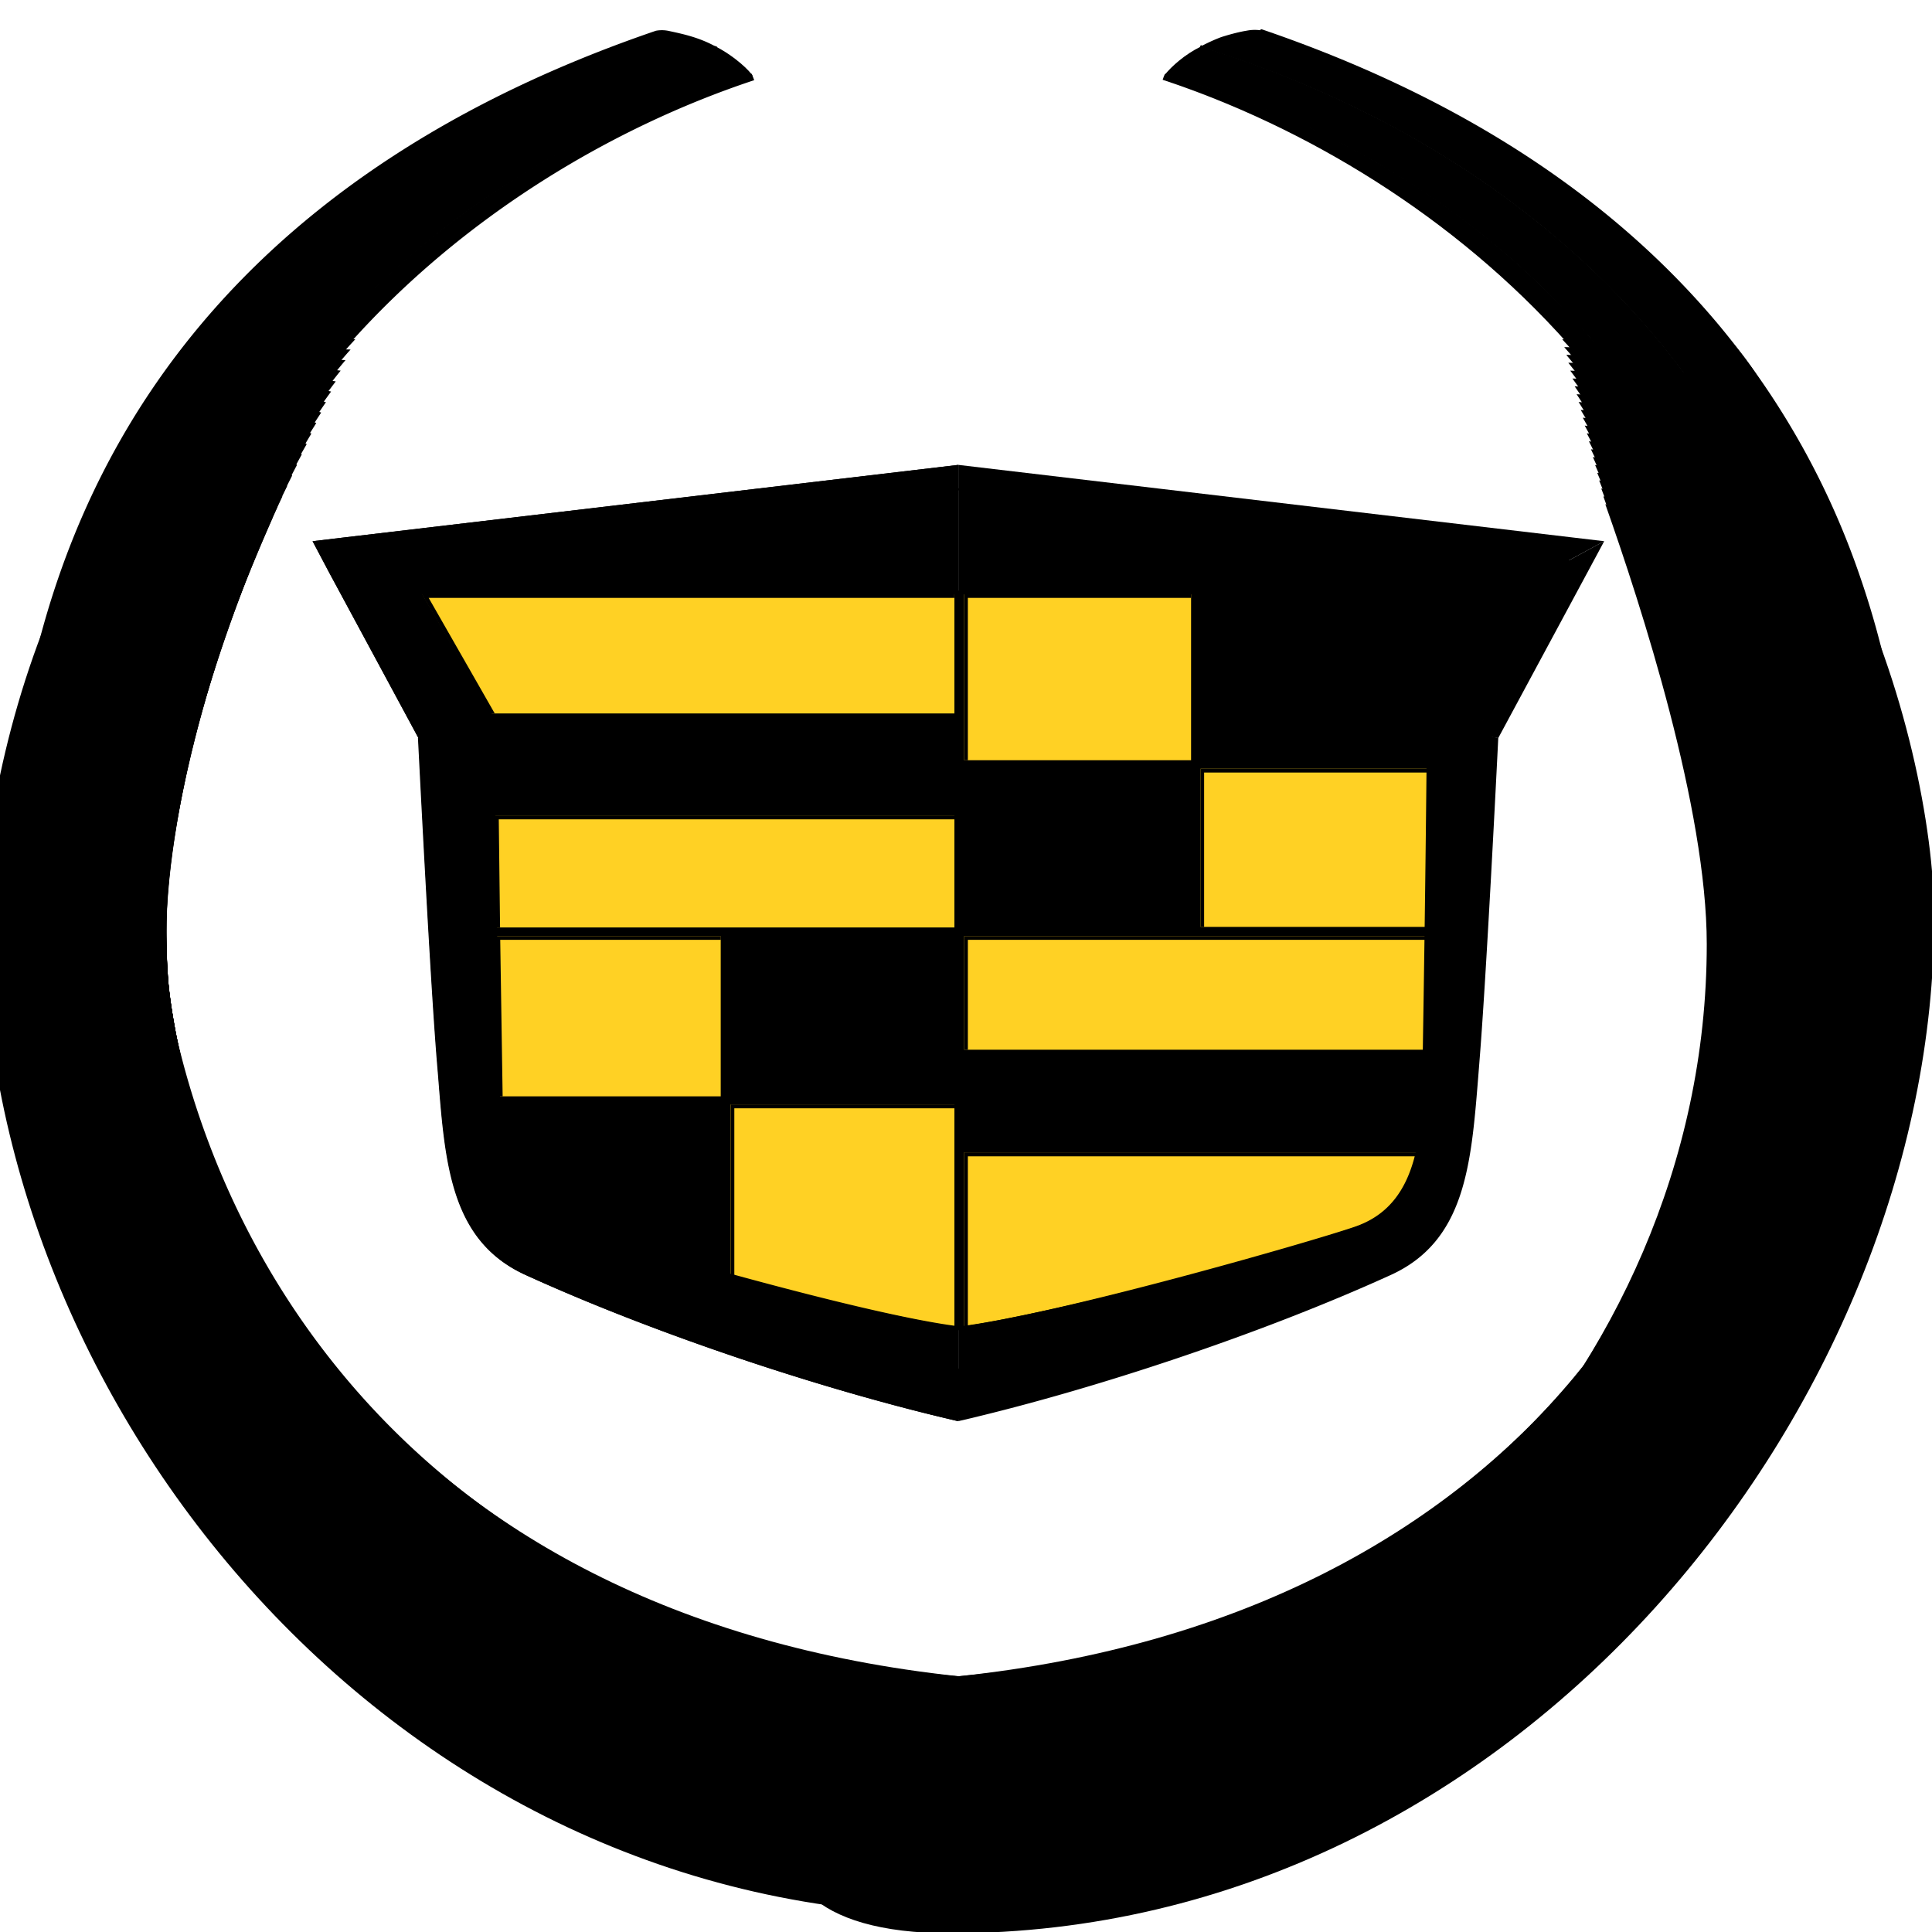 <svg width="24" height="24" fill="none" xmlns="http://www.w3.org/2000/svg"><g clip-path="url(#a)"><path d="m19.928 6.723-.423-.05-7.6-.898v.301l7.57.893.453-.246Z" fill="#000"/><path d="m11.904 6.076 7.572.892-1.145 2.156s-.14 2.901-.232 4.04c-.094 1.14-.118 2.033-.934 2.403a29.714 29.714 0 0 1-5.26 1.78V6.077Z" fill="#000"/><path d="m19.928 6.723-.453.246-1.144 2.155.281.044 1.106-2.054.21-.391Zm-16.045 0 .42-.05 7.602-.898v.301l-7.57.892 1.143 2.156s.14 2.901.235 4.04c.093 1.14.116 2.034.933 2.403a29.712 29.712 0 0 0 5.259 1.78v.308c-1.711-.396-3.797-1.098-5.37-1.815-.925-.42-1-1.364-1.087-2.46l-.015-.19c-.085-1.033-.212-3.573-.234-4.022L4.09 7.115l-.208-.392Z" fill="#000"/><path d="m3.883 6.723.42-.05 7.601-.898v.301l-7.57.893-.451-.246Z" fill="#000"/><path d="m11.905 6.076-7.571.892 1.143 2.156s.14 2.901.235 4.04c.093 1.14.116 2.033.934 2.403a29.756 29.756 0 0 0 5.259 1.78V6.077Z" fill="#000"/><path d="m3.883 6.723.45.246 1.144 2.155-.28.044L4.09 7.114l-.206-.391Zm14.448 2.4s-.14 2.901-.232 4.04c-.094 1.14-.118 2.033-.934 2.403a29.719 29.719 0 0 1-5.26 1.78v.308c1.71-.396 3.795-1.098 5.37-1.815.925-.42 1-1.364 1.088-2.46l.015-.19c.084-1.033.212-3.573.234-4.022l-.28-.044Z" fill="#000"/><path d="M18.59 9.165c-.02.415-.149 2.982-.234 4.024l-.015.195c-.087 1.088-.162 2.022-1.074 2.437-1.578.72-3.658 1.419-5.362 1.812l-.021-.304a29.987 29.987 0 0 0 5.261-1.78c.816-.372.84-1.256.933-2.396.095-1.14.234-4.04.234-4.04l.278.052Z" fill="#000"/><path d="M18.568 9.16c-.019.38-.147 2.976-.235 4.024 0 .014-.014.187-.016.2-.084 1.083-.16 2.005-1.06 2.414-1.582.722-3.657 1.417-5.353 1.808l-.042-.302a29.73 29.73 0 0 0 5.26-1.781c.817-.371.842-1.246.934-2.387.094-1.139.233-4.038.233-4.038l.28.062Z" fill="#000"/><path d="M18.548 9.16c-.017.344-.147 2.966-.234 4.024a7.148 7.148 0 0 0-.016.202c-.085 1.08-.161 1.99-1.048 2.394a30.685 30.685 0 0 1-5.345 1.806l-.064-.301a29.904 29.904 0 0 0 5.261-1.78c.817-.373.841-1.238.934-2.379.095-1.14.233-4.04.233-4.04l.279.074Z" fill="#000"/><path d="M18.525 9.154c-.015.31-.146 2.961-.233 4.026l-.017.207c-.086 1.071-.159 1.972-1.033 2.37a30.466 30.466 0 0 1-5.337 1.803l-.084-.298a29.74 29.74 0 0 0 5.26-1.781c.815-.371.842-1.23.935-2.369.093-1.14.233-4.04.233-4.04l.276.082Z" fill="#000"/><path d="M18.505 9.152c-.014.277-.147 2.954-.234 4.029l-.017.208c-.085 1.067-.159 1.957-1.02 2.348a30.665 30.665 0 0 1-5.329 1.801l-.105-.297a29.913 29.913 0 0 0 5.259-1.78c.817-.372.843-1.221.936-2.361.094-1.14.234-4.04.234-4.04l.276.092Z" fill="#000"/><path d="M18.483 9.148c-.013.242-.146 2.948-.234 4.03l-.018.213c-.083 1.064-.157 1.94-1.007 2.326a30.205 30.205 0 0 1-5.32 1.797l-.127-.293a29.75 29.75 0 0 0 5.262-1.782c.816-.371.842-1.212.934-2.352.095-1.14.235-4.038.235-4.038l.275.099Z" fill="#000"/><path d="M18.462 9.145c-.01.207-.144 2.94-.235 4.031a7.543 7.543 0 0 1-.018.216c-.083 1.057-.156 1.922-.993 2.3-1.606.733-3.654 1.414-5.31 1.797l-.15-.291a29.975 29.975 0 0 0 5.262-1.78c.816-.372.841-1.205.936-2.344.092-1.14.232-4.039.232-4.039l.276.11Z" fill="#000"/><path d="M18.44 9.141c-.008.172-.143 2.934-.233 4.032l-.019.218c-.083 1.054-.157 1.906-.98 2.282a30.22 30.22 0 0 1-5.303 1.792l-.17-.29a29.951 29.951 0 0 0 5.262-1.78c.816-.37.842-1.194.935-2.334.094-1.14.233-4.04.233-4.04l.274.12Z" fill="#000"/><path d="M18.419 9.138c-.008.138-.144 2.926-.234 4.034a7.007 7.007 0 0 0-.018.222c-.083 1.047-.157 1.89-.967 2.258a30.255 30.255 0 0 1-5.295 1.791l-.19-.288a29.902 29.902 0 0 0 5.26-1.78c.816-.372.843-1.187.937-2.326.093-1.141.232-4.04.232-4.04l.275.13Z" fill="#000"/><path d="M18.395 9.135c-.004.104-.141 2.92-.233 4.034-.006.064-.012.168-.018.226-.083 1.043-.157 1.873-.954 2.235a30.121 30.121 0 0 1-5.287 1.788l-.21-.286a29.848 29.848 0 0 0 5.26-1.78c.816-.372.843-1.177.936-2.317.094-1.14.233-4.039.233-4.039l.273.14Z" fill="#000"/><path d="M18.375 9.13c-.004.069-.14 2.914-.233 4.038a15.49 15.49 0 0 0-.018.229c-.082 1.036-.156 1.855-.941 2.212a29.98 29.98 0 0 1-5.277 1.786l-.233-.285a29.743 29.743 0 0 0 5.26-1.78c.816-.371.844-1.167.937-2.309.094-1.138.234-4.039.234-4.039l.271.148Z" fill="#000"/><path d="M18.354 9.13c-.002.033-.14 2.904-.234 4.037l-.019.234c-.082 1.03-.154 1.837-.928 2.188a29.798 29.798 0 0 1-5.268 1.784l-.255-.28a30.078 30.078 0 0 0 5.262-1.781c.817-.374.846-1.16.938-2.302.093-1.139.232-4.04.232-4.04l.272.16Z" fill="#000"/><path d="M11.63 17.068a29.938 29.938 0 0 0 5.259-1.779c.818-.373.845-1.152.94-2.291.093-1.14.232-4.041.232-4.041l.27.167s-.14 2.9-.232 4.04c-.008.08-.013.158-.02.236-.082 1.026-.156 1.822-.915 2.167a29.703 29.703 0 0 1-5.26 1.78l-.274-.279Z" fill="#000"/><path d="M5.473 9.123s.14 2.901.232 4.04c.093 1.14.118 2.033.934 2.403a29.74 29.74 0 0 0 5.261 1.78v.308c-1.712-.396-3.797-1.098-5.37-1.815-.927-.42-1.001-1.364-1.087-2.46l-.016-.19c-.084-1.033-.212-3.573-.235-4.022l.28-.044Z" fill="#000"/><path d="M5.215 9.165c.02.415.148 2.982.233 4.024l.017.195c.084 1.088.16 2.022 1.073 2.437 1.577.72 3.66 1.419 5.362 1.812l.02-.304a29.967 29.967 0 0 1-5.26-1.78c-.817-.372-.84-1.256-.934-2.396-.092-1.14-.233-4.04-.233-4.04l-.278.052Z" fill="#000"/><path d="M5.235 9.16c.02.38.149 2.976.235 4.024 0 .014.014.187.016.2.085 1.083.161 2.005 1.06 2.414 1.583.722 3.657 1.417 5.354 1.808l.042-.302a29.746 29.746 0 0 1-5.26-1.781c-.818-.371-.842-1.246-.936-2.387-.092-1.139-.232-4.038-.232-4.038l-.279.062Z" fill="#000"/><path d="M5.258 9.16c.016.344.147 2.966.233 4.024l.016.202c.087 1.08.161 1.99 1.048 2.394a30.679 30.679 0 0 0 5.346 1.806l.063-.301a29.883 29.883 0 0 1-5.26-1.78c-.818-.373-.842-1.238-.936-2.379-.094-1.14-.232-4.04-.232-4.04l-.278.074Z" fill="#000"/><path d="M5.278 9.154c.016.31.148 2.961.234 4.026l.017.207c.085 1.071.16 1.972 1.034 2.37A30.492 30.492 0 0 0 11.9 17.56l.084-.298a29.73 29.73 0 0 1-5.26-1.781c-.818-.371-.842-1.23-.936-2.369-.093-1.14-.234-4.04-.234-4.04l-.276.082Z" fill="#000"/><path d="M5.3 9.152c.015.277.148 2.954.235 4.029l.017.208c.085 1.067.16 1.957 1.02 2.348a30.69 30.69 0 0 0 5.33 1.801l.105-.297a29.998 29.998 0 0 1-5.26-1.78c-.819-.372-.843-1.221-.936-2.361-.095-1.14-.234-4.04-.234-4.04l-.276.092Z" fill="#000"/><path d="M5.321 9.148c.013.242.147 2.948.235 4.03l.018.213c.083 1.064.157 1.94 1.005 2.326a30.297 30.297 0 0 0 5.321 1.797l.127-.293a29.778 29.778 0 0 1-5.26-1.782c-.818-.371-.843-1.212-.937-2.352-.093-1.14-.233-4.038-.233-4.038l-.276.099Z" fill="#000"/><path d="M5.345 9.145c.009.207.143 2.94.234 4.031l.016.216c.085 1.057.158 1.922.994 2.3 1.607.733 3.655 1.414 5.313 1.797l.147-.291a29.954 29.954 0 0 1-5.26-1.78c-.817-.372-.844-1.205-.937-2.344-.094-1.14-.233-4.039-.233-4.039l-.274.11Z" fill="#000"/><path d="M5.364 9.141c.009.172.145 2.934.236 4.032l.017.218c.084 1.054.158 1.906.98 2.282a30.18 30.18 0 0 0 5.304 1.792l.17-.29a29.927 29.927 0 0 1-5.261-1.78c-.817-.37-.843-1.194-.937-2.334-.092-1.14-.233-4.04-.233-4.04l-.276.12Z" fill="#000"/><path d="M5.387 9.138c.007.138.143 2.926.233 4.034.005.056.015.168.018.222.083 1.047.158 1.89.968 2.258a30.233 30.233 0 0 0 5.294 1.791l.19-.288a29.924 29.924 0 0 1-5.26-1.78c-.818-.372-.844-1.187-.937-2.326-.094-1.141-.234-4.04-.234-4.04l-.272.13Z" fill="#000"/><path d="M5.408 9.135c.005.104.142 2.92.234 4.034l.018.226c.084 1.043.157 1.873.954 2.235a30.128 30.128 0 0 0 5.287 1.788l.21-.286a29.866 29.866 0 0 1-5.26-1.78c-.817-.372-.843-1.177-.937-2.317-.093-1.14-.233-4.039-.233-4.039l-.273.14Z" fill="#000"/><path d="M5.43 9.13c.004.069.14 2.914.233 4.038l.018.229c.083 1.036.156 1.855.94 2.212 1.626.74 3.653 1.41 5.28 1.786l.232-.285a29.74 29.74 0 0 1-5.26-1.78c-.818-.371-.845-1.167-.939-2.309-.094-1.138-.233-4.039-.233-4.039l-.271.148Z" fill="#000"/><path d="M5.451 9.13c.002.033.14 2.904.233 4.037.006.073.014.16.019.234.082 1.03.155 1.837.928 2.188a29.795 29.795 0 0 0 5.27 1.784l.253-.28a30.053 30.053 0 0 1-5.26-1.781c-.818-.374-.845-1.16-.939-2.302-.092-1.139-.232-4.04-.232-4.04l-.272.16Z" fill="#000"/><path d="M12.176 17.068a29.972 29.972 0 0 1-5.26-1.779c-.817-.373-.846-1.152-.939-2.291-.093-1.14-.232-4.041-.232-4.041l-.27.167s.14 2.9.232 4.04l.02.236c.082 1.026.155 1.822.914 2.167 1.634.743 3.65 1.41 5.26 1.78l.275-.279Z" fill="#000"/><path d="m11.904 6.066-7.571.893-.017.002.008.016 1.143 2.156v-.006c0 .03.14 2.913.232 4.04l.016.191c.084 1.046.148 1.871.926 2.224a30.121 30.121 0 0 0 5.262 1.782h.005a30.119 30.119 0 0 0 5.262-1.782c.776-.353.842-1.178.925-2.224l.014-.19c.093-1.128.233-4.01.235-4.041l-.002.006 1.142-2.156.008-.016-.015-.002-7.57-.893h-.003Zm7.562.899L18.323 9.12l-.001.003v.003c-.002.029-.142 2.912-.234 4.04l-.016.19c-.082 1.037-.147 1.855-.91 2.203a29.91 29.91 0 0 1-5.26 1.778h.006a29.865 29.865 0 0 1-5.259-1.778c-.763-.348-.83-1.166-.91-2.203l-.017-.19c-.092-1.128-.231-4.01-.233-4.04V9.12L4.344 6.965l-.008.018 7.57-.892h-.002l7.57.892-.009-.018Z" fill="#000"/><path d="M8.894.58C4.6 1.908.884 5.299.884 11.024c0 5.889 4.774 10.905 11.024 11.248v1.152c-5.497 0-11.829-4.78-11.829-12.09C.08 5.051 3.76 1.88 8.148.382a.405.405 0 0 1 .163.003c.188.04.38.083.583.195Z" fill="#000"/><path d="M11.915 23.784c-7.052 0-12.123-6.353-12.123-12.39 0-2.223 1.442-7.18 4.622-7.18-.66.7-2.49 3.019-2.49 6.339 0 4.558 2.91 9.515 9.984 10.27 1.882.201 3.546 2.96.007 2.96Z" fill="#000"/><path d="M11.844 20.84c1.595.16 2.947 2.109 1.288 2.703-.323.115-.758.182-1.324.178C5.123 23.662.27 17.954-.136 12.18a11.293 11.293 0 0 1-.028-.798c.007-1.8.92-5.196 2.824-6.53a2.776 2.776 0 0 1 1.695-.51c-.53.593-1.792 2.215-2.251 4.523a8.901 8.901 0 0 0-.17 1.78c.026 4.569 2.987 9.468 9.91 10.194Z" fill="#000"/><path d="M11.78 20.857c1.612.155 2.893 2.085 1.234 2.641-.324.107-.756.168-1.313.16C5.068 23.543.295 17.924-.095 12.162a11.45 11.45 0 0 1-.027-.79c.014-1.845.944-5.176 2.807-6.468a2.525 2.525 0 0 1 1.607-.43c-.523.621-1.75 2.24-2.192 4.502a9.197 9.197 0 0 0-.159 1.766c.056 4.575 3.066 9.417 9.84 10.114Z" fill="#000"/><path d="M11.718 20.872c1.626.147 2.837 2.06 1.18 2.578-.328.1-.756.154-1.302.143C5.014 23.42.322 17.896-.054 12.143a10.881 10.881 0 0 1-.024-.785c.02-1.888.966-5.155 2.79-6.403.443-.28.947-.416 1.52-.351-.517.646-1.709 2.262-2.132 4.48a9.064 9.064 0 0 0-.149 1.75c.082 4.584 3.142 9.369 9.767 10.038Z" fill="#000"/><path d="M11.654 20.889c1.644.143 2.783 2.036 1.125 2.517-.328.09-.752.139-1.292.124C4.958 23.3.345 17.868-.014 12.127c-.017-.26-.024-.52-.022-.777.026-1.933.988-5.14 2.776-6.342a2.05 2.05 0 0 1 1.431-.27c-.51.673-1.669 2.286-2.074 4.458a9.172 9.172 0 0 0-.136 1.736c.11 4.59 3.22 9.317 9.694 9.957Z" fill="#000"/><path d="M11.592 20.905c1.66.137 2.728 2.012 1.07 2.454-.33.083-.75.126-1.279.107C4.905 23.178.371 17.839.03 12.107a10.878 10.878 0 0 1-.022-.77C.041 9.36 1.02 6.216 2.767 5.058a1.846 1.846 0 0 1 1.346-.194c-.507.7-1.63 2.312-2.016 4.439a9.159 9.159 0 0 0-.126 1.72c.137 4.602 3.296 9.271 9.621 9.88Z" fill="#000"/><path d="M11.528 20.922c1.678.128 2.674 1.987 1.018 2.391-.331.076-.749.112-1.27.09C4.849 23.056.397 17.811.07 12.09a10.88 10.88 0 0 1-.019-.765c.039-2.02 1.034-5.099 2.742-6.216.366-.19.782-.244 1.256-.113-.498.729-1.588 2.337-1.954 4.418a9.324 9.324 0 0 0-.115 1.706c.165 4.609 3.373 9.219 9.548 9.802Z" fill="#000"/><path d="M11.465 20.938c1.693.123 2.62 1.963.962 2.328a5.171 5.171 0 0 1-1.258.073C4.795 22.936.421 17.782.111 12.072c-.014-.253-.02-.507-.016-.758C.14 9.249 1.15 6.232 2.819 5.16c.342-.162.729-.187 1.171-.035-.495.756-1.547 2.362-1.897 4.398a9.208 9.208 0 0 0-.104 1.691c.193 4.617 3.451 9.171 9.476 9.724Z" fill="#000"/><path d="M11.402 20.952c1.71.117 2.565 1.94.91 2.267-.336.06-.746.085-1.25.054-6.32-.458-10.615-5.52-10.91-11.22a9.656 9.656 0 0 1-.015-.753c.051-2.107 1.079-5.062 2.708-6.088.317-.135.673-.13 1.084.043-.49.783-1.507 2.387-1.838 4.376a9.2 9.2 0 0 0-.093 1.678c.221 4.623 3.53 9.12 9.404 9.643Z" fill="#000"/><path d="M11.339 20.97c1.726.11 2.51 1.915.854 2.203a5.64 5.64 0 0 1-1.238.038C4.687 22.694.471 17.726.193 12.035c-.014-.25-.017-.498-.014-.745.06-2.153 1.101-5.042 2.692-6.027.29-.104.619-.071.997.123-.483.81-1.466 2.412-1.78 4.354a9.27 9.27 0 0 0-.08 1.664c.248 4.632 3.606 9.072 9.331 9.565Z" fill="#000"/><path d="M11.276 20.985c1.744.104 2.457 1.89.802 2.141a5.895 5.895 0 0 1-1.227.02C4.635 22.572.497 17.697.235 12.016a10.675 10.675 0 0 1-.011-.736C.289 9.08 1.349 6.253 2.9 5.315c.265-.076.563-.016.91.202-.479.836-1.426 2.436-1.72 4.334a9.306 9.306 0 0 0-.07 1.65c.273 4.637 3.681 9.02 9.256 9.484Z" fill="#000"/><path d="M11.213 21c1.76.098 2.402 1.869.748 2.08a6.29 6.29 0 0 1-1.217.001C4.58 22.45.522 17.666.277 11.997c-.012-.246-.015-.49-.01-.73.073-2.243 1.148-5.007 2.66-5.904.24-.046.51.043.822.282-.471.863-1.384 2.46-1.66 4.314a9.351 9.351 0 0 0-.062 1.633c.305 4.648 3.762 8.973 9.187 9.408Z" fill="#000"/><path d="M11.149 21.017c1.777.092 2.349 1.845.694 2.018a7.01 7.01 0 0 1-1.206-.016C4.526 22.329.547 17.639.32 11.98c-.01-.245-.014-.485-.009-.724.079-2.287 1.17-4.989 2.643-5.84.215-.018.454.1.735.36-.466.89-1.343 2.486-1.601 4.292a9.416 9.416 0 0 0-.05 1.62c.33 4.654 3.838 8.921 9.112 9.328Z" fill="#000"/><path d="M11.085 21.033c1.795.084 2.295 1.82.642 1.955a7.3 7.3 0 0 1-1.196-.033C4.471 22.207.571 17.61.361 11.963c-.01-.243-.013-.482-.007-.72C.44 8.914 1.546 6.277 2.98 5.47c.19.01.401.155.649.438-.46.919-1.305 2.511-1.543 4.271a9.084 9.084 0 0 0-.038 1.606c.357 4.663 3.913 8.872 9.037 9.249Z" fill="#000"/><path d="M11.023 21.05c1.81.078 2.239 1.795.586 1.894-.343.011-.736 0-1.185-.052C4.417 22.087.596 17.584.4 11.946a10.76 10.76 0 0 1-.003-.711c.09-2.375 1.214-4.95 2.61-5.714.164.04.344.214.56.517-.456.946-1.263 2.536-1.484 4.252a9.441 9.441 0 0 0-.027 1.589c.386 4.67 3.993 8.823 8.966 9.171Z" fill="#000"/><path d="M10.96 21.067c1.826.07 2.185 1.77.532 1.829a8.205 8.205 0 0 1-1.174-.068c-5.955-.863-9.697-5.274-9.877-10.9a9.08 9.08 0 0 1 0-.706c.096-2.42 1.237-4.93 2.592-5.652.14.072.29.272.474.598-.45.973-1.223 2.56-1.424 4.23a9.218 9.218 0 0 0-.015 1.573c.411 4.681 4.067 8.776 8.892 9.096Z" fill="#000"/><path d="M10.896 21.083c1.845.065 2.129 1.746.48 1.767a8.733 8.733 0 0 1-1.164-.086C4.309 21.844.646 17.526.482 11.91a12.436 12.436 0 0 1 0-.698c.106-2.465 1.261-4.913 2.576-5.588.115.099.237.327.388.674-.444 1.002-1.181 2.588-1.366 4.21a9.492 9.492 0 0 0-.004 1.56c.44 4.689 4.146 8.726 8.82 9.016Z" fill="#000"/><path d="M10.832 21.099c1.862.058 2.077 1.722.426 1.705-.348-.011-.73-.043-1.152-.105-5.85-.977-9.434-5.203-9.58-10.81a10.554 10.554 0 0 1 0-.69c.112-2.507 1.285-4.893 2.56-5.525.09.129.182.385.302.754-.44 1.028-1.143 2.61-1.307 4.188a9.256 9.256 0 0 0 .006 1.546c.466 4.696 4.223 8.675 8.745 8.937Z" fill="#000"/><path d="M10.769 21.116c1.877.052 2.021 1.698.372 1.644a10.95 10.95 0 0 1-1.142-.122C4.199 21.603.696 17.469.565 11.873c-.006-.232-.004-.46.004-.685.118-2.551 1.306-4.873 2.543-5.461.064.157.127.44.213.833-.433 1.054-1.101 2.635-1.248 4.167a9.753 9.753 0 0 0 .017 1.531c.495 4.703 4.3 8.626 8.675 8.858Z" fill="#000"/><path d="M10.707 21.13c1.893.045 1.965 1.675.316 1.581-.351-.025-.726-.07-1.13-.138C4.145 21.479.72 17.439.606 11.853c-.006-.23-.004-.455.005-.678.123-2.595 1.33-4.855 2.527-5.4.037.187.072.499.126.913-.426 1.081-1.06 2.659-1.19 4.146a9.5 9.5 0 0 0 .03 1.517c.522 4.712 4.377 8.576 8.602 8.779Z" fill="#000"/><path d="M10.645 21.145c1.908.039 1.91 1.652.263 1.519a12.686 12.686 0 0 1-1.123-.158C4.092 21.358.746 17.41.647 11.834a11.43 11.43 0 0 1 .008-.671c.132-2.641 1.352-4.835 2.51-5.337.014.215.018.557.04.992-.422 1.109-1.019 2.684-1.13 4.124-.027.5-.014 1.002.04 1.503.549 4.721 4.455 8.526 8.53 8.7Z" fill="#000"/><path d="M10.58 21.163c1.928.034 1.858 1.628.21 1.456a13.744 13.744 0 0 1-1.11-.174C4.036 21.237.77 17.383.69 11.815a9.689 9.689 0 0 1 .008-.662c.137-2.684 1.374-4.817 2.494-5.274-.011.245-.038.613-.047 1.07-.417 1.136-.98 2.71-1.072 4.105-.022.496-.006.993.051 1.486.578 4.727 4.532 8.477 8.457 8.623Z" fill="#000"/><path d="M10.517 21.179c1.943.025 1.802 1.603.155 1.394-.356-.05-.721-.113-1.1-.194C3.982 21.117.795 17.354.73 11.8c-.002-.224.001-.444.01-.658.144-2.729 1.398-4.798 2.48-5.211-.038.274-.094.67-.137 1.148-.41 1.162-.938 2.734-1.013 4.083a9.51 9.51 0 0 0 .062 1.472c.606 4.738 4.61 8.43 8.385 8.546Z" fill="#000"/><path d="M10.453 21.196c1.96.02 1.749 1.577.101 1.33-.357-.058-.72-.127-1.089-.21C3.928 20.995.82 17.324.771 11.78c-.002-.22.002-.437.013-.65.15-2.773 1.419-4.778 2.461-5.149-.063.304-.146.728-.222 1.229-.405 1.19-.898 2.758-.954 4.062-.014.49.012.978.074 1.458.63 4.746 4.686 8.379 8.31 8.467Z" fill="#000"/><path d="M10.391 21.212c1.976.013 1.694 1.553.047 1.27-.36-.065-.718-.14-1.077-.229C3.876 20.873.847 17.297.814 11.762c-.001-.22.003-.435.015-.644.156-2.817 1.441-4.76 2.444-5.087-.088.333-.201.785-.31 1.308-.398 1.217-.857 2.783-.893 4.041-.01.487.02.97.083 1.442.66 4.756 4.763 8.332 8.238 8.39Z" fill="#000"/><path d="M10.328 21.227c1.993.006 1.638 1.532-.007 1.207a20.06 20.06 0 0 1-1.069-.245C3.821 20.752.871 17.267.855 11.744c-.003-.218.005-.43.016-.637.164-2.863 1.465-4.743 2.428-5.023-.113.36-.255.842-.397 1.385-.393 1.245-.816 2.809-.835 4.02-.004.485.03.962.095 1.429.686 4.76 4.84 8.28 8.166 8.31Z" fill="#000"/><path d="M10.205 22.388C4.144 21.054.896 17.59.896 11.726c0-3.273 1.44-5.337 2.431-5.591-.45 1.27-1.26 3.779-1.26 5.465 0 5.482 4.716 9.643 8.198 9.643 2.009 0 1.584 1.507-.06 1.145ZM14.473.924c-.005.005-.008.01-.012.016l-.018.051c3.509 1.161 7.448 4.415 7.448 9.557 0 4.468-2.937 9.635-9.984 10.275l.002.298c7.05-.644 10.215-6.023 10.215-10.41 0-5.14-3.476-8.622-7.65-9.787Z" fill="#000"/><path d="M14.918.576c4.294 1.328 8.022 4.722 8.022 10.447 0 5.89-4.78 10.906-11.032 11.248l-.002 1.152c5.496 0 11.828-4.783 11.828-12.094 0-6.282-3.681-9.454-8.07-10.952a.514.514 0 0 0-.176.004c-.082.013-.192.04-.318.08a2.101 2.101 0 0 0-.252.115Z" fill="#000"/><path d="M14.473.924c4.175 1.166 7.65 4.647 7.65 9.788l.818.313c0-5.725-3.729-9.12-8.023-10.447-.2.098-.361.244-.445.346Z" fill="#000"/><path d="M22.942 11.024c0 5.888-4.776 10.907-11.028 11.25V21.12c7.048-.643 10.21-6.022 10.21-10.41l.818.313ZM9.34.927c-4.174 1.166-7.65 4.648-7.65 9.787 0 4.387 3.172 9.763 10.219 10.407v1.151C5.658 21.93.884 16.913.884 11.024.884 5.3 4.6 1.91 8.894.58c.156.077.353.228.447.347Z" fill="#000"/><path d="M1.923 10.554c0-5.143 3.937-8.396 7.446-9.558L9.35.946a.074.074 0 0 0-.01-.018c-4.174 1.166-7.65 4.647-7.65 9.787 0 4.387 3.172 9.763 10.218 10.407v-.298c-7.044-.64-9.985-5.885-9.985-10.27ZM14.468.931c1.05.294 2.04.728 2.944 1.293.934.583 1.754 1.29 2.435 2.105a9.46 9.46 0 0 1 1.658 2.849c.405 1.102.61 2.29.61 3.533 0 1.115-.209 2.285-.604 3.384a10.424 10.424 0 0 1-1.859 3.218 10.322 10.322 0 0 1-3.177 2.519c-1.352.695-2.888 1.126-4.567 1.28l.002.017c1.68-.153 3.22-.583 4.572-1.281a10.345 10.345 0 0 0 3.184-2.522 10.49 10.49 0 0 0 1.861-3.226 10.139 10.139 0 0 0-.006-6.928c-.38-1.04-.939-2-1.657-2.854a10.339 10.339 0 0 0-2.443-2.11A11.314 11.314 0 0 0 14.482.917c-.005-.002-.019.013-.014.015Z" fill="#000"/><path d="M11.81 24.016c7.05 0 12.217-6.585 12.217-12.623 0-2.222-1.44-7.178-4.621-7.178.66.698 2.49 3.018 2.49 6.338 0 4.558-2.911 9.515-9.985 10.27-1.883.201-3.642 3.193-.101 3.193Z" fill="#000"/><path d="M11.865 23.953c7.003-.063 12.084-6.509 12.084-12.537 0-2.274-1.44-7.093-4.518-7.104.65.726 2.434 3.054 2.434 6.295 0 4.604-2.998 9.523-9.901 10.242-1.888.19-3.605 3.134-.1 3.104Z" fill="#000"/><path d="M11.921 23.893c6.956-.125 11.95-6.437 11.95-12.456 0-2.324-1.44-7.005-4.414-7.029.641.753 2.374 3.09 2.374 6.254 0 4.648-3.083 9.529-9.815 10.212-1.895.182-3.568 3.078-.095 3.02Z" fill="#000"/><path d="M11.975 23.835c6.91-.189 11.818-6.364 11.818-12.374 0-2.375-1.442-6.918-4.311-6.955.63.781 2.316 3.127 2.316 6.212 0 4.692-3.17 9.534-9.73 10.183-1.901.173-3.533 3.021-.093 2.934Z" fill="#000"/><path d="M12.03 23.772c6.863-.25 11.682-6.287 11.682-12.292 0-2.423-1.44-6.828-4.206-6.876.622.809 2.257 3.162 2.257 6.172 0 4.733-3.254 9.539-9.644 10.151-1.906.163-3.494 2.963-.09 2.845Z" fill="#000"/><path d="M12.085 23.712c6.816-.313 11.548-6.212 11.548-12.21 0-2.472-1.44-6.74-4.1-6.8.612.834 2.198 3.198 2.198 6.13 0 4.778-3.34 9.545-9.56 10.121-1.912.153-3.458 2.907-.086 2.76Z" fill="#000"/><path d="M12.14 23.652c6.769-.377 11.416-6.139 11.416-12.128 0-2.523-1.441-6.653-3.995-6.725.598.863 2.137 3.236 2.137 6.087 0 4.825-3.427 9.554-9.473 10.093-1.92.145-3.422 2.849-.085 2.673Z" fill="#000"/><path d="M12.196 23.592c6.722-.44 11.28-6.065 11.28-12.045 0-2.573-1.44-6.566-3.891-6.65.59.889 2.081 3.27 2.081 6.046 0 4.866-3.513 9.559-9.39 10.062-1.925.133-3.384 2.793-.08 2.587Z" fill="#000"/><path d="M12.252 23.533c6.675-.505 11.146-5.994 11.146-11.965 0-2.622-1.44-6.477-3.788-6.574.58.916 2.023 3.309 2.023 6.006 0 4.91-3.6 9.564-9.304 10.03-1.932.126-3.347 2.738-.077 2.503Z" fill="#000"/><path d="M12.306 23.472c6.63-.566 11.013-5.919 11.013-11.88 0-2.674-1.44-6.392-3.683-6.5.57.944 1.963 3.345 1.963 5.964 0 4.954-3.685 9.57-9.22 10.003-1.937.114-3.309 2.676-.073 2.413Z" fill="#000"/><path d="M12.362 23.412c6.58-.629 10.877-5.845 10.877-11.8 0-2.724-1.44-6.302-3.577-6.423.56.971 1.905 3.382 1.905 5.92 0 5-3.773 9.58-9.136 9.975-1.943.105-3.271 2.622-.07 2.328Z" fill="#000"/><path d="M12.416 23.35c6.534-.691 10.745-5.769 10.745-11.716 0-2.773-1.44-6.214-3.475-6.347.551 1 1.847 3.417 1.847 5.88 0 5.044-3.858 9.584-9.05 9.944-1.95.095-3.235 2.563-.067 2.24Z" fill="#000"/><path d="M12.473 23.29c6.485-.755 10.61-5.695 10.61-11.634 0-2.823-1.44-6.129-3.371-6.273.54 1.026 1.788 3.453 1.788 5.839 0 5.087-3.944 9.59-8.964 9.914-1.957.087-3.198 2.505-.063 2.154Z" fill="#000"/><path d="M12.527 23.23c6.442-.818 10.477-5.62 10.477-11.551 0-2.873-1.44-6.04-3.266-6.197.532 1.054 1.73 3.49 1.73 5.798 0 5.131-4.03 9.595-8.879 9.883-1.962.077-3.162 2.449-.062 2.067Z" fill="#000"/><path d="M12.583 23.17c6.393-.88 10.341-5.548 10.341-11.469 0-2.923-1.44-5.951-3.161-6.12.521 1.079 1.672 3.524 1.672 5.753 0 5.176-4.117 9.603-8.794 9.855-1.97.068-3.126 2.392-.058 1.98Z" fill="#000"/><path d="M12.637 23.111c6.346-.944 10.208-5.473 10.208-11.388 0-2.972-1.44-5.863-3.058-6.045.511 1.108 1.614 3.562 1.614 5.713 0 5.22-4.203 9.609-8.71 9.824-1.974.059-3.087 2.335-.054 1.896Z" fill="#000"/><path d="M12.693 23.05c6.3-1.006 10.074-5.399 10.074-11.305 0-3.022-1.44-5.775-2.952-5.968.501 1.135 1.553 3.597 1.553 5.672 0 5.262-4.287 9.614-8.623 9.793-1.98.048-3.052 2.279-.052 1.809Z" fill="#000"/><path d="M12.748 22.99c6.252-1.07 9.94-5.327 9.94-11.223 0-3.074-1.44-5.688-2.847-5.894.49 1.16 1.494 3.634 1.494 5.63 0 5.306-4.373 9.62-8.538 9.764-1.986.039-3.016 2.22-.05 1.722Z" fill="#000"/><path d="M12.803 22.93c6.206-1.134 9.806-5.253 9.806-11.142 0-3.122-1.441-5.6-2.744-5.82.48 1.19 1.437 3.673 1.437 5.59 0 5.353-4.46 9.627-8.455 9.735-1.99.029-2.976 2.164-.044 1.636Z" fill="#000"/><path d="M12.858 22.87c6.157-1.196 9.672-5.178 9.672-11.058 0-3.173-1.44-5.513-2.639-5.744.47 1.216 1.377 3.708 1.377 5.548 0 5.395-4.545 9.633-8.368 9.706-1.999.019-2.94 2.105-.042 1.548Z" fill="#000"/><path d="M12.913 22.807c6.11-1.257 9.539-5.102 9.539-10.974 0-3.223-1.44-5.425-2.535-5.667.46 1.243 1.318 3.744 1.318 5.506 0 5.439-4.632 9.639-8.283 9.675-2.005.01-2.904 2.047-.039 1.46Z" fill="#000"/><path d="M12.969 22.75c6.063-1.322 9.404-5.03 9.404-10.895 0-3.272-1.44-5.338-2.431-5.591.449 1.271 1.26 3.78 1.26 5.465 0 5.482-4.718 9.644-8.198 9.644-2.01 0-2.867 1.993-.035 1.377Z" fill="#000"/><path d="M11.907 23.44c1.485 0 3.052-.35 4.535-1.017a12.844 12.844 0 0 0 4.041-2.872 12.036 12.036 0 0 0 2.371-3.633 11.87 11.87 0 0 0 .902-4.584c0-1.513-.216-2.912-.645-4.157a9.863 9.863 0 0 0-1.747-3.125c-1.347-1.618-3.26-2.859-5.69-3.688-.008-.003-.017.003-.02.012a.018.018 0 0 0 .01.022c2.424.827 4.333 2.065 5.674 3.676a9.935 9.935 0 0 1 1.743 3.114c.425 1.242.641 2.638.641 4.146 0 1.746-.361 3.418-1.073 4.965a12.085 12.085 0 0 1-2.777 3.808 12.794 12.794 0 0 1-3.805 2.438c-1.367.563-2.806.86-4.16.86a.018.018 0 0 0-.018.018c.001.012.008.018.018.018ZM9.336.916a11.292 11.292 0 0 0-2.96 1.299A10.244 10.244 0 0 0 3.94 4.323a9.498 9.498 0 0 0-1.653 2.853 10.246 10.246 0 0 0-.61 3.537c0 1.119.21 2.29.607 3.391a10.392 10.392 0 0 0 1.864 3.225c1.861 2.194 4.546 3.51 7.76 3.803l.001-.024c-3.208-.292-5.887-1.605-7.743-3.795a10.38 10.38 0 0 1-1.86-3.217 10.073 10.073 0 0 1-.605-3.383c0-1.24.204-2.429.606-3.53a9.484 9.484 0 0 1 1.65-2.846 10.234 10.234 0 0 1 2.43-2.103A11.262 11.262 0 0 1 9.348.938L9.336.916Z" fill="#000"/><path d="M15.117 1.068c1.091.018 1.762.192 2.847.904-1.103-.043-2.042-.538-2.847-.904Z" fill="#000"/><path d="M17.964 1.972c-1.085-.712-1.757-.886-2.847-.904 1.109.256 1.837.491 2.847.904Zm.077-.552c.383.719 1.09 1.407 1.937 2.057-.35-.898-.515-1.276-1.937-2.057Z" fill="#000"/><path d="M19.977 3.477c-.555-.731-1.14-1.468-1.937-2.057.384.719 1.09 1.407 1.937 2.057Zm-.84.027c.901.26 1.355.446 2.082 1.58-1.067-.465-1.276-.68-2.082-1.58Z" fill="#000"/><path d="M19.137 3.504c.594.325 1.355.88 2.082 1.58-.727-1.134-1.181-1.32-2.082-1.58Zm2.056.446c.096.947.473 1.932 1.068 2.88-.016-.966.07-1.747-1.068-2.88Zm-.055 2.2c.983.78 1.398 1.425 1.572 2.643-.563-.636-1.024-1.15-1.572-2.643Z" fill="#000"/><path d="M21.138 6.15c.754.927 1.153 1.636 1.572 2.643-.174-1.218-.589-1.863-1.572-2.643Zm2.252 2.26c-.149.65-.315.818-.368 1.32-.053.502-.035 1.422-.061 2.053.307-.668 1.059-1.327.429-3.373Z" fill="#000"/><path d="M23.022 9.73c-.053.502-.035 1.422-.061 2.053.364-1.281.477-2.181.429-3.373-.149.65-.315.818-.368 1.32Zm-.804 1.172c.262.9.84 1.718.183 3.353-.034-.771-.552-1.254-.183-3.353Z" fill="#000"/><path d="M22.4 14.255c.659-1.635.08-2.452-.182-3.353.135 1.381.35 2.209.183 3.353Zm1.06-.427c-.402.604-1.041.793-2.005 2.723 1.306-.706 1.716-1.339 2.005-2.723Z" fill="#000"/><path d="M21.455 16.551c1.04-1.026 1.582-1.694 2.005-2.723-.402.604-1.04.794-2.005 2.723Zm-.049-1.983c-.415.824-.595 1.28-.67 1.55-.077.265-.12 1.357-.172 1.587.583-.7.672-1.2.73-1.478.06-.28.142-1.046.112-1.659Z" fill="#000"/><path d="M20.564 17.705c.314-.8.674-2.205.842-3.137-.415.824-.595 1.28-.67 1.55-.074.256-.12 1.357-.172 1.587 0 .001.001 0 0 0Zm-1.194-.019c-.549.544-.875.88-1.138 1.313-.263.433-.339.938-.613 1.366 1.47-.867 1.5-1.85 1.75-2.68Z" fill="#000"/><path d="M18.232 18.998c-.263.433-.339.939-.613 1.366.603-.616 1.277-1.7 1.75-2.678-.548.544-.874.878-1.137 1.312Zm3.354-.935c-.458.218-.902.295-1.373.514-.473.22-1.053.823-1.402 1.069 1.254-.09 2.168-.515 2.775-1.584Zm-7.722 3.877c.437-.427.573-.827.993-1.171.419-.343 1.112-.714 1.557-.855-.516.661-1.168 1.74-2.55 2.026Z" fill="#000"/><path d="M13.864 21.94c1.083-.626 1.562-1.348 2.55-2.026-.445.14-1.138.511-1.557.855-.42.345-.556.744-.993 1.171Zm3.102-.25c-.938.066-1.103-.106-1.558-.111 1.366-.578 1.61-.622 3.239-.51-.534.445-1.051.569-1.68.621Z" fill="#000"/><path d="M15.408 21.579c1.147-.352 2.214-.092 3.239-.51-1.629-.112-1.873-.068-3.239.51Zm-1.558 1.338c-.907-.072-1.489-.463-1.873-.62.91-.09 1.813-.16 2.382-.048.58.114.818.408 1.234.427-.7.26-1.261.279-1.743.24Z" fill="#000"/><path d="M11.977 22.296c1.2.148 2.206.371 3.616.38-.416-.02-.654-.314-1.234-.427-.569-.111-1.472-.042-2.382.047Zm10.42-8.112c-.062-.729-.53-1.244-.186-3.248l.186 3.248Zm1.033-.313c-.343.483-.848.72-1.567 1.924l1.566-1.924Zm-.451-2.125c.239-.498.707-1.004.65-2.096l-.65 2.096Zm-4.169 7.901c.728-.425 1.798-.684 2.776-1.582-.458.217-.902.295-1.373.514-.473.218-1.052.822-1.402 1.068ZM21.193 3.95c.096.947.473 1.932 1.068 2.88-.24-1.195-.555-1.778-1.068-2.88ZM8.706 1.068c-1.09.018-1.761.192-2.847.904 1.103-.043 2.042-.538 2.847-.904Z" fill="#000"/><path d="M5.86 1.972c1.084-.712 1.756-.886 2.846-.904-1.088.267-1.836.491-2.847.904Zm-.075-.552c-.385.719-1.09 1.407-1.937 2.057.35-.898.513-1.276 1.937-2.057Z" fill="#000"/><path d="M3.848 3.477c.664-.765.93-1.215 1.937-2.057-.385.719-1.09 1.407-1.937 2.057Zm.84.027c-.9.26-1.357.446-2.082 1.58 1.067-.465 1.277-.68 2.082-1.58Z" fill="#000"/><path d="M4.688 3.504c-.595.325-1.346.91-2.082 1.58.725-1.134 1.181-1.32 2.082-1.58Zm-2.057.446c-.096.947-.416 1.89-1.068 2.88.018-.966-.003-1.722 1.068-2.88Z" fill="#000"/><path d="M2.631 3.95c-.096.947-.48 1.93-1.068 2.88.308-1.33.648-1.83 1.068-2.88Zm.061 2.2c-.988.773-1.407 1.413-1.592 2.63.569-.631 1.032-1.141 1.592-2.63Z" fill="#000"/><path d="M2.692 6.15c-.545.62-1.466 2.198-1.592 2.63.185-1.216.604-1.857 1.592-2.63ZM.435 8.41c.15.65.315.818.367 1.32.053.502.036 1.422.061 2.053-.304-.668-.958-1.31-.428-3.373Z" fill="#000"/><path d="M.803 9.73c.052.502.035 1.422.06 2.053C.53 10.723.49 9.62.435 8.41c.15.65.315.818.368 1.32Zm.804 1.172c-.262.9-.84 1.718-.183 3.353.035-.771.55-1.254.183-3.353Z" fill="#000"/><path d="M1.424 14.255c-.657-1.635-.079-2.452.183-3.353-.026 1.411-.397 2.209-.183 3.353Zm-1.06-.427c.402.604 1.042.793 2.005 2.723-1.304-.706-1.716-1.339-2.005-2.723Zm2.054.74c.415.824.595 1.28.671 1.55.075.265.12 1.357.17 1.587-.582-.7-.741-1.184-.798-1.465-.06-.279-.071-1.06-.043-1.672Z" fill="#000"/><path d="M3.26 17.705c-.435-.693-.575-2.265-.842-3.137.415.824.595 1.28.671 1.55.073.256.12 1.357.17 1.587Zm1.195-.019c.55.544.875.88 1.137 1.313.262.433.339.938.613 1.366-1.47-.867-1.5-1.85-1.75-2.68Z" fill="#000"/><path d="M5.592 18.998c.262.433.338.939.613 1.366-.342-.238-1.404-1.96-1.75-2.678.548.544.875.878 1.137 1.312Zm-3.354-.935c.461.216.905.289 1.377.508.472.216 1.055.816 1.407 1.058-1.255-.08-2.17-.5-2.784-1.567Z" fill="#000"/><path d="M5.022 19.631c-.73-.421-1.728-.712-2.784-1.567.461.217.905.29 1.377.508.472.216 1.055.817 1.407 1.06ZM9.96 21.94c-.436-.427-.572-.827-.992-1.171-.42-.343-1.112-.714-1.559-.855.518.661 1.169 1.74 2.552 2.026Z" fill="#000"/><path d="M9.96 21.94c-.93-.542-1.477-1.294-2.552-2.026.447.14 1.138.511 1.559.855.42.345.556.744.993 1.171Zm-3.102-.25c.937.066 1.106-.106 1.557-.111-1.364-.578-1.61-.622-3.238-.51.534.445 1.051.569 1.681.621Z" fill="#000"/><path d="M8.415 21.579c-1.196-.255-2.212-.092-3.238-.51 1.629-.112 1.874-.068 3.238.51Zm1.558 1.338c.91-.072 1.49-.463 1.874-.62-.91-.09-1.812-.16-2.38-.048-.581.114-.819.408-1.235.427.7.26 1.261.279 1.741.24Z" fill="#000"/><path d="M11.847 22.296c-1.199.148-2.206.371-3.615.38.416-.02.654-.314 1.234-.427.568-.111 1.472-.042 2.38.047ZM2.37 16.551c-.626-.663-1.612-1.598-2.006-2.723.403.604 1.043.794 2.005 2.723Zm16.278 4.509c-1.615-.111-1.859-.074-3.243.51-.004.003-.01.01-.007.016.003.007.01.009.014.008 1.382-.582 1.623-.621 3.234-.51.006 0 .011-.005.012-.012 0-.006-.005-.013-.01-.013Zm2.93-3.016c-.231.11-.463.187-.687.26a5.81 5.81 0 0 0-.685.256c-.307.142-.654.442-.96.706-.166.142-.32.278-.445.364l-.015.01.02.034.016-.012c.126-.087.281-.222.448-.364.304-.262.648-.56.95-.702.23-.106.46-.18.68-.253.226-.075.459-.15.695-.262l.018-.008-.017-.036-.018.007Zm1.142-9.261-.008-.01c-.57-.64-1.018-1.147-1.564-2.628-.002-.007-.01-.01-.015-.007-.008.002-.01.01-.01.017.55 1.488 1 1.995 1.57 2.638l.009.01c.004.004.012.004.017 0a.024.024 0 0 0 0-.02Zm-.427-1.953-.004-.222c-.006-.873-.015-1.628-1.073-2.682l-.044.048c1.04 1.036 1.047 1.777 1.055 2.635l.004.223.062-.002Zm-1.069-1.76c-1.06-.46-1.268-.67-2.079-1.576-.004-.005-.012-.005-.017 0a.013.013 0 0 0 0 .019c.813.911 1.022 1.12 2.088 1.582.004.004.012 0 .015-.006.002-.008 0-.015-.007-.019ZM5.18 21.08c1.61-.112 1.852-.074 3.233.51.005.003.012 0 .014-.006.002-.007 0-.014-.006-.017-1.384-.585-1.627-.622-3.243-.512-.006.001-.012.007-.01.013 0 .007.006.012.011.012Z" fill="#000"/><path d="M8.233 22.687c.215-.01.38-.09.571-.184.18-.09.382-.187.665-.242.575-.114 1.49-.04 2.378.046.006 0 .011-.005.011-.01 0-.008-.003-.014-.01-.014-.89-.084-1.805-.158-2.383-.047a2.493 2.493 0 0 0-.67.246c-.189.093-.352.172-.562.183-.006 0-.011.005-.011.01 0 .008.005.012.011.012Zm7.377 0c-.213-.01-.378-.09-.57-.184a2.419 2.419 0 0 0-.665-.242c-.575-.114-1.49-.04-2.377.046-.006 0-.011-.005-.011-.01-.002-.008.003-.014.009-.014.888-.084 1.805-.158 2.384-.047.286.056.489.157.67.246.189.093.352.172.561.183.006 0 .012.005.012.01 0 .008-.006.012-.012.012ZM.423 8.412c.068.294.139.49.2.662.075.206.139.383.167.657.032.307.039.779.044 1.23.004.287.008.58.018.823 0 .008.004.013.011.012a.012.012 0 0 0 .012-.012 32.51 32.51 0 0 1-.019-.822 14.846 14.846 0 0 0-.044-1.233C.784 9.45.718 9.273.645 9.066a4.95 4.95 0 0 1-.199-.658c-.003-.007-.008-.01-.014-.01-.007.003-.01.008-.009.014Zm1.81 9.659c.234.112.47.186.695.258.221.071.45.144.682.252.303.139.65.434.956.695.166.142.323.276.448.363.005.003.013 0 .016-.004a.012.012 0 0 0-.003-.017c-.124-.085-.28-.219-.447-.36-.307-.263-.655-.56-.96-.7-.234-.107-.463-.18-.686-.252-.225-.072-.459-.146-.692-.256-.005-.003-.011 0-.015.006-.001.008 0 .015.006.015ZM.356 13.835c.126.189.278.341.453.514.376.372.89.884 1.55 2.207.002.006.01.008.014.005.007-.003.008-.01.006-.015-.662-1.326-1.177-1.84-1.555-2.212a3.419 3.419 0 0 1-.45-.512c-.004-.007-.011-.007-.016-.004a.012.012 0 0 0-.002.017Zm2.265-9.886c-.102.998-.45 1.94-1.066 2.874-.004.007-.003.014.004.018.005.004.01.003.015-.003.617-.939.968-1.883 1.07-2.887 0-.005-.005-.011-.01-.014-.007 0-.013.005-.013.012Z" fill="#000"/><path d="M14.919.586c2.294.708 4.236 1.942 5.616 3.57a9.815 9.815 0 0 1 1.748 3.008c.429 1.183.646 2.481.646 3.86 0 1.442-.283 2.851-.843 4.188a11.239 11.239 0 0 1-2.323 3.508c-2.059 2.118-4.846 3.376-7.85 3.54a.01.01 0 0 0-.01.012c0 .007.004.012.01.01 3.01-.164 5.803-1.424 7.865-3.546 1-1.03 1.783-2.211 2.328-3.515a10.84 10.84 0 0 0 .845-4.198c0-1.382-.217-2.684-.649-3.869a9.86 9.86 0 0 0-1.75-3.015c-1.383-1.63-3.33-2.867-5.628-3.576-.006-.003-.015.008-.016.014-.002.007.005.007.01.009Z" fill="#000"/><path d="M11.91 22.262c-3.005-.165-5.792-1.422-7.85-3.54a11.274 11.274 0 0 1-2.323-3.508 10.809 10.809 0 0 1-.842-4.19c0-1.376.218-2.672.646-3.855a9.811 9.811 0 0 1 1.745-3.006C4.665 2.536 6.606 1.3 8.896.593c.006-.003.017 0 .015-.008C8.91.58 8.884.572 8.88.572c-2.29.711-4.23 1.948-5.61 3.575a9.848 9.848 0 0 0-1.749 3.015c-.43 1.184-.649 2.484-.649 3.864 0 1.446.286 2.857.845 4.198a11.28 11.28 0 0 0 2.326 3.515c2.064 2.123 4.857 3.382 7.865 3.547.007 0 .012-.005.012-.011a.013.013 0 0 0-.01-.013Zm.004-4.894a29.845 29.845 0 0 0 5.26-1.79 1.12 1.12 0 0 0 .474-.412v-1.318l-5.734-1.446v4.966Z" fill="#000"/><path d="M14.914 8.12h3.295l.427-.741h-3.84v2.065h-2.819V7.379h-.121v1.484h-5.76l.043.077v.03h5.717v1.048H6.15v.11h5.706v1.392h-5.69c.002.035.002.073.002.108h2.787v1.99H6.198v.004c.008.29.036.542.093.76h2.668v.678H6.7c.106.082.233.149.383.198.605.196 1.307.4 1.974.58v-2.112l2.798-.004v2.759c.013 0 .025.002.036.005l.085-.01v-2.161h5.628a1.21 1.21 0 0 0 .02-.11h-5.649v-1.04h5.712l.003-.124h-5.714v-1.412h5.732l.003-.115h-2.798V9.548h2.817l.006-.608.099-.171h-2.922v-.65Z" fill="#000"/><path d="m17.346 14.536-5.24 1.771-.16.207v-2.235h5.698l-.298.257Z" fill="#000"/><path d="m12.106 16.308 5.24-1.77.298-.257-.01.043c-.116.518-.38.82-.833.966-1.506.487-3.655 1.034-4.819 1.218l-.036.007.16-.207Zm-5.56-3.056 2.439-1.658v2.056H6.166l.38-.398Z" fill="#000"/><path d="m6.546 13.253-.38.399-.003-.031c-.007-.3-.017-.97-.03-1.991v-.034h2.852l-2.44 1.657Zm5.154.67.188-.233v2.827l-.036-.005c-.643-.1-1.657-.335-2.783-.64l-.023-.008 2.654-1.94Z" fill="#000"/><path d="m11.7 13.923-2.654 1.941V13.69h2.842l-.188.233Zm-4.948.98 2.045-.375.191-.18v.746H6.7l.053-.191Z" fill="#000"/><path d="m8.797 14.528-2.044.375-.053.19h-.012l-.007-.005c-.204-.161-.341-.388-.423-.697l-.01-.043H8.99l-.192.18Zm2.987-4.308L6.44 11.29l-.306.265v-.035l-.017-1.392v-.032h5.771l-.104.124Z" fill="#000"/><path d="m6.44 11.29 5.343-1.07.104-.124v1.459H6.133l.307-.265Zm5.74-2.05 2.408-1.61.239-.286v2.133h-2.881l.235-.236Z" fill="#000"/><path d="m14.588 7.63-2.407 1.61-.235.237V7.344h2.881l-.239.286Zm-2.85 1.454.15-.148v1.114h-5.77l5.62-.966Z" fill="#000"/><path d="m11.738 9.084-5.62.966-.002-.034-.01-1.048v-.032h5.781l-.15.148Zm-5.57-.35L11.753 7.5l.134-.156v1.551H6.078l.09-.16Z" fill="#000"/><path d="M11.754 7.5 6.169 8.734l-.09.161-.01-.016-.857-1.484-.028-.051h6.703l-.133.156Zm5.651 2.41-2.244 1.39-.28.245V9.514h2.881l-.357.396Z" fill="#000"/><path d="m15.16 11.3 2.245-1.39.357-.396v.033l-.022 1.966v.033h-2.859l.28-.247Zm2.752-3.03-2.858.395-.173.137v-.718h3.344l-.313.186Z" fill="#000"/><path d="m15.054 8.665 2.858-.395.313-.186-.03.051-.372.65-.01.017H14.88l.173-.137Zm2.366 4.692-5.311.72-.163.158v-1.104h5.774l-.298.226Z" fill="#000"/><path d="m12.109 14.077 5.312-.72.298-.226v.032l-.009.46a3.752 3.752 0 0 1-.055.586l-.004.026h-5.705l.163-.158Zm5.451-2.302-5.42 1.107-.194.19v-1.478h5.794l-.18.181Z" fill="#000"/><path d="m12.14 12.882 5.421-1.107.18-.181-.002.034c-.006.585-.013 1.06-.018 1.412v.033h-5.774l.192-.19Zm2.534-2.559-2.526.43-.202.188v-.756h2.881l-.153.138Z" fill="#000"/><path d="m12.148 10.753 2.526-.43.153-.138v.756h-2.881l.202-.188ZM9.16 12.888l2.599-.472.128-.158v.754H9.043l.118-.124Z" fill="#000"/><path d="m11.759 12.416-2.598.472-.118.124v-.754h2.844l-.128.158Z" fill="#000"/><path d="M11.977 16.476c1.085-.172 3.236-.707 4.815-1.218.468-.15.705-.463.813-.943h-5.628v2.16Zm-3.024-4.847H6.166c.01.842.02 1.644.03 1.99h2.757v-1.99Zm.124 2.091v2.12c1.093.295 2.114.535 2.779.64v-2.76H9.077Z" fill="#FFD124"/><path d="M8.957 14.38H6.289c.075.29.205.516.411.68h2.258v-.68h-.001Z" fill="#000"/><path d="M11.855 10.129H6.15l.015 1.392h5.691v-1.392Zm2.941-2.75h-2.82v2.065h2.82V7.379Zm-2.94 0H5.24l.856 1.484h5.76V7.379Zm3.058 4.135h2.797a742.9 742.9 0 0 0 .02-1.965h-2.817v1.965Z" fill="#FFD124"/><path d="M14.914 8.12v.649h2.882l.374-.65h-3.256Zm-2.937 6.084h5.648a4.13 4.13 0 0 0 .055-.583l.008-.457h-5.711v1.04Z" fill="#000"/><path d="M11.977 13.04h5.713l.019-1.411h-5.732v1.411Z" fill="#FFD124"/><path d="M11.855 12.291h-2.78v.687h2.78v-.687Zm2.941-2.072h-2.82v.688h2.82v-.688Zm-2.941-1.25H6.139c0 .11.004.517.01 1.048h5.706V8.97Z" fill="#000"/><path d="M17.563 14.348c-.117.475-.358.742-.781.88-1.487.48-3.602 1.018-4.774 1.21v-2.09h5.555Z" fill="#FFD124"/><path d="M18.17 8.12h-3.256v.649h.044v-.603h3.212V8.12Zm-3.374 2.099h-2.82v.688h.047v-.642h2.773v-.046Zm0-2.84h-2.82v2.065h.047V7.427h2.773v-.048Zm-2.94 0H5.24l.856 1.484h.05l-.821-1.436h6.53v-.048Zm0 2.75h-5.71l.016 1.392h.05l-.016-1.343h5.66v-.05Zm-2.903 1.5h-2.79l.03 1.99h.051l-.03-1.944h2.74v-.046Zm8.778-2.08h-2.817v1.965h.044V9.597h2.773v-.048Zm-5.876 2.742h-2.78v.687h.044v-.64h2.736v-.047Zm.003 1.429h-2.78v2.12l.044.013v-2.085h2.736v-.047Zm5.742.595h-5.623v2.166h.046v-2.117h5.576v-.05Zm.109-2.686h-5.732v1.411h.046v-1.365h5.686v-.046ZM6.29 14.38l.009.035.004.014c.07.245.23.476.407.63h.073a1.326 1.326 0 0 1-.433-.63h2.606v-.048H6.29Z" fill="#000"/><path d="M18.674 7.336c-.18.369-.49.929-.877 1.574a648.263 648.263 0 0 1-.062 4.703c-.018.965-.286 1.485-.865 1.681-.563.194-3.848 1.127-4.952 1.232l.027-.04c1.213-.145 4.351-1.044 4.91-1.237.558-.191.816-.697.835-1.636.017-.901.05-3.3.062-4.711v-.004l.005-.007.861-1.497.056-.058Z" fill="#000"/><path d="M18.673 7.336H5.168l.02.036.909 1.561c.01 1.384.05 3.745.07 4.703.018.942.277 1.43.864 1.63.62.214 3.708 1.118 4.887 1.259h.006c1.213-.145 4.359-1.048 4.921-1.242.578-.198.845-.716.866-1.68.018-.9.051-3.292.062-4.704l.88-1.53.02-.033Zm-.946 1.551v.007a536.88 536.88 0 0 1-.062 4.71c-.02.939-.276 1.443-.835 1.635-.56.192-3.699 1.092-4.91 1.238-1.179-.141-4.256-1.042-4.876-1.255-.573-.197-.814-.657-.833-1.586-.018-.96-.06-3.326-.07-4.71v-.005l-.004-.006-.89-1.531h13.345L17.73 8.88l-.003.007Z" fill="#000"/></g><defs><clipPath id="a"><path fill="#fff" d="M0 0h24v24H0z"/></clipPath></defs></svg>